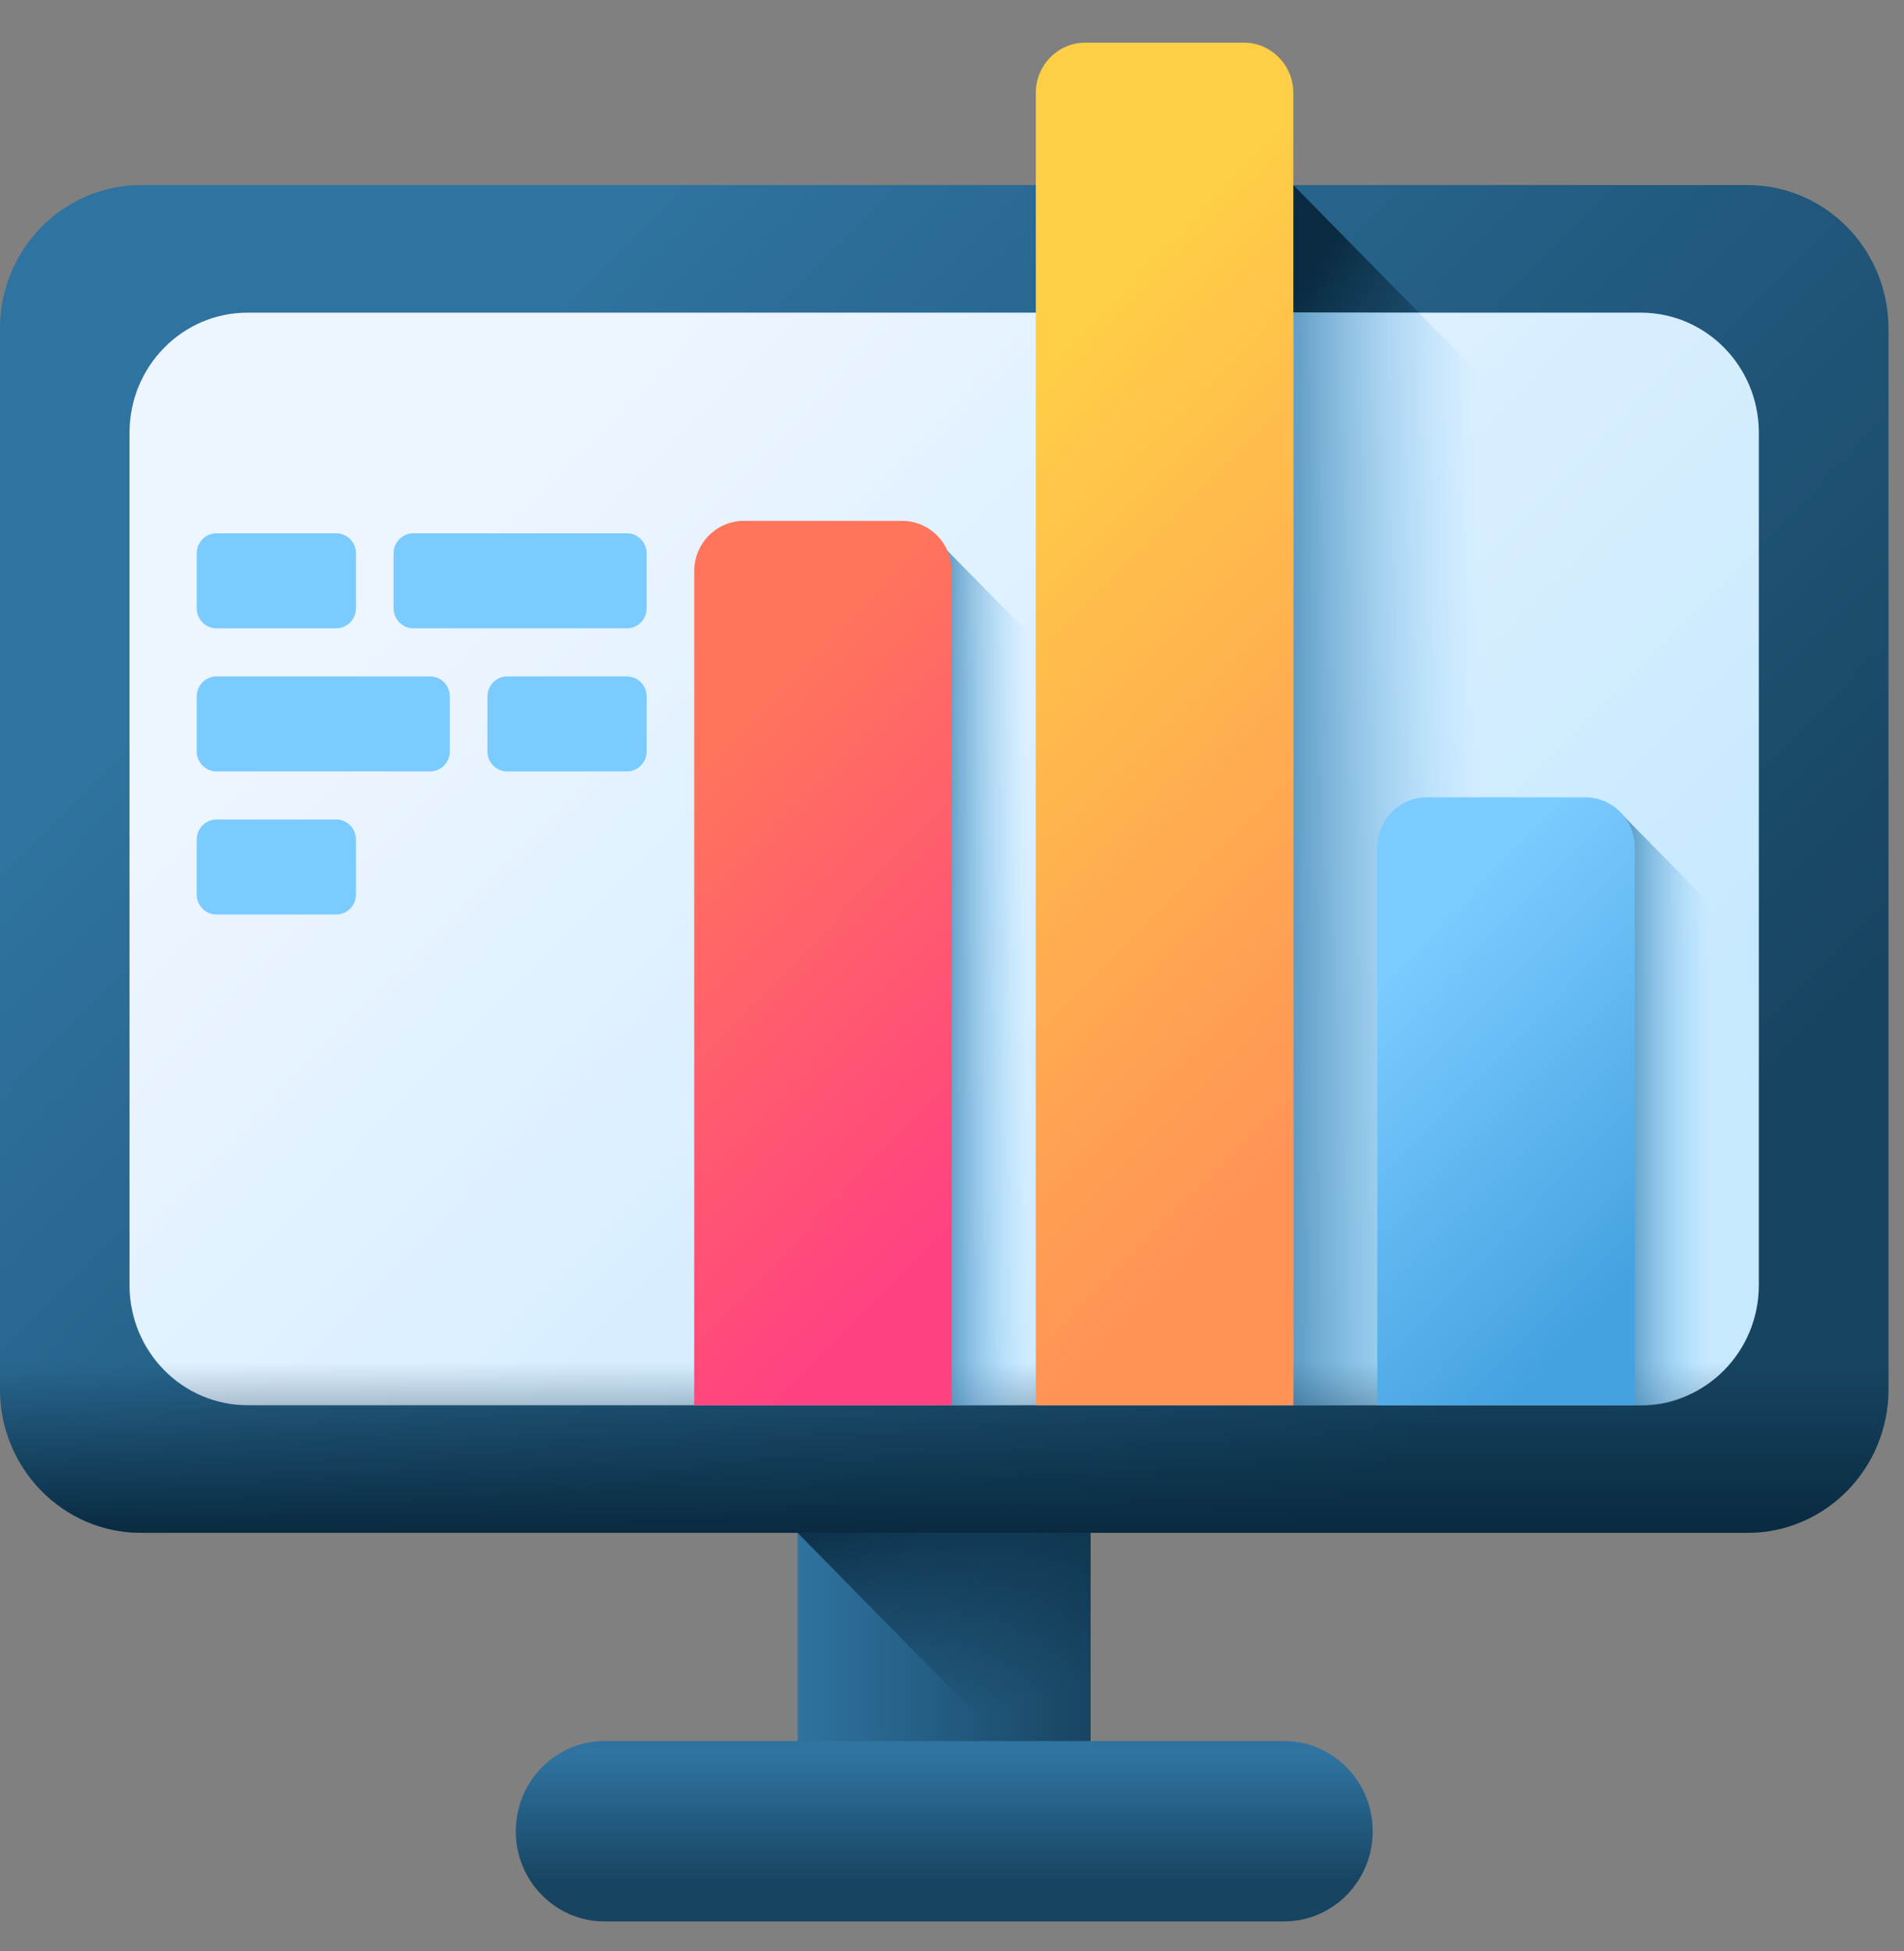 <svg width="41" height="42" viewBox="0 0 41 42" fill="none" xmlns="http://www.w3.org/2000/svg">
<rect x="0" y="0" width="41" height="42" fill="#808080" stroke="none"/>
<path d="M17.176 30.251H23.485V38.745H17.176V30.251Z" fill="url(#paint0_linear_258_609)"/>
<path d="M27.65 41.364H13.017C11.962 41.364 11.107 40.495 11.107 39.422C11.107 38.35 11.962 37.48 13.017 37.48H27.65C28.704 37.48 29.559 38.35 29.559 39.422C29.559 40.495 28.704 41.364 27.65 41.364Z" fill="url(#paint1_linear_258_609)"/>
<path d="M17.176 32.998L22.826 38.745H23.485V30.251H17.176V32.998Z" fill="url(#paint2_linear_258_609)"/>
<path d="M37.628 32.998H3.038C1.36 32.998 0 31.615 0 29.908V7.074C0 5.367 1.36 3.984 3.038 3.984H37.628C39.306 3.984 40.666 5.367 40.666 7.074V29.908C40.666 31.615 39.306 32.998 37.628 32.998Z" fill="url(#paint3_linear_258_609)"/>
<path d="M27.85 3.984L32.453 8.666V30.251H27.85V3.984Z" fill="url(#paint4_linear_258_609)"/>
<path d="M35.334 30.251H5.33C3.927 30.251 2.789 29.094 2.789 27.666V9.315C2.789 7.888 3.927 6.731 5.33 6.731H35.334C36.737 6.731 37.874 7.888 37.874 9.315V27.666C37.874 29.094 36.737 30.251 35.334 30.251Z" fill="url(#paint5_linear_258_609)"/>
<path d="M30.55 6.731H27.85V30.251H32.453V8.666L30.55 6.731Z" fill="url(#paint6_linear_258_609)"/>
<path d="M0 27.304V29.908C0 31.614 1.36 32.998 3.038 32.998H37.628C39.306 32.998 40.666 31.614 40.666 29.908V27.304H0Z" fill="url(#paint7_linear_258_609)"/>
<path d="M20.17 11.619L22.701 14.194V30.251H20.17V11.619Z" fill="url(#paint8_linear_258_609)"/>
<path d="M34.842 17.444L37.373 20.018V28.309C37.373 29.382 36.519 30.251 35.465 30.251H34.842V17.444Z" fill="url(#paint9_linear_258_609)"/>
<path d="M20.494 30.251H14.949V12.297C14.949 11.698 15.427 11.213 16.016 11.213H19.428C20.017 11.213 20.494 11.698 20.494 12.297V30.251H20.494Z" fill="url(#paint10_linear_258_609)"/>
<path d="M27.85 30.251H22.305V2.003C22.305 1.404 22.782 0.918 23.371 0.918H26.783C27.372 0.918 27.85 1.403 27.85 2.003V30.251H27.85Z" fill="url(#paint11_linear_258_609)"/>
<path d="M35.203 30.251H29.658V18.249C29.658 17.65 30.136 17.164 30.725 17.164H34.137C34.726 17.164 35.203 17.65 35.203 18.249V30.251H35.203Z" fill="url(#paint12_linear_258_609)"/>
<path d="M7.24 13.526H4.661C4.427 13.526 4.236 13.333 4.236 13.094V11.914C4.236 11.675 4.427 11.481 4.661 11.481H7.24C7.475 11.481 7.665 11.675 7.665 11.914V13.094C7.665 13.333 7.475 13.526 7.24 13.526Z" fill="#7ACBFF"/>
<path d="M13.5 13.526H8.9C8.665 13.526 8.475 13.333 8.475 13.094V11.914C8.475 11.675 8.665 11.481 8.9 11.481H13.5C13.734 11.481 13.925 11.675 13.925 11.914V13.094C13.925 13.333 13.734 13.526 13.5 13.526Z" fill="#7ACBFF"/>
<path d="M10.921 16.607H13.5C13.735 16.607 13.925 16.413 13.925 16.175V14.994C13.925 14.755 13.735 14.562 13.5 14.562H10.921C10.686 14.562 10.496 14.755 10.496 14.994V16.175C10.496 16.413 10.687 16.607 10.921 16.607Z" fill="#7ACBFF"/>
<path d="M4.661 16.607H9.261C9.496 16.607 9.686 16.413 9.686 16.175V14.994C9.686 14.755 9.496 14.562 9.261 14.562H4.661C4.427 14.562 4.236 14.755 4.236 14.994V16.175C4.236 16.413 4.427 16.607 4.661 16.607Z" fill="#7ACBFF"/>
<path d="M7.24 19.687H4.661C4.427 19.687 4.236 19.494 4.236 19.255V18.075C4.236 17.836 4.427 17.642 4.661 17.642H7.24C7.475 17.642 7.665 17.836 7.665 18.075V19.255C7.665 19.494 7.475 19.687 7.24 19.687Z" fill="#7ACBFF"/>
<defs>
<linearGradient id="paint0_linear_258_609" x1="17.176" y1="34.498" x2="23.485" y2="34.498" gradientUnits="userSpaceOnUse">
<stop stop-color="#2F73A0"/>
<stop offset="1" stop-color="#174461"/>
</linearGradient>
<linearGradient id="paint1_linear_258_609" x1="20.333" y1="37.836" x2="20.333" y2="40.523" gradientUnits="userSpaceOnUse">
<stop stop-color="#2F73A0"/>
<stop offset="1" stop-color="#174461"/>
</linearGradient>
<linearGradient id="paint2_linear_258_609" x1="22.061" y1="36.524" x2="20.172" y2="31.354" gradientUnits="userSpaceOnUse">
<stop stop-color="#092A40" stop-opacity="0"/>
<stop offset="1" stop-color="#092A40"/>
</linearGradient>
<linearGradient id="paint3_linear_258_609" x1="10.192" y1="8.176" x2="32.008" y2="29.625" gradientUnits="userSpaceOnUse">
<stop stop-color="#2F73A0"/>
<stop offset="1" stop-color="#174461"/>
</linearGradient>
<linearGradient id="paint4_linear_258_609" x1="26.243" y1="16.015" x2="22.899" y2="13.796" gradientUnits="userSpaceOnUse">
<stop stop-color="#092A40" stop-opacity="0"/>
<stop offset="1" stop-color="#092A40"/>
</linearGradient>
<linearGradient id="paint5_linear_258_609" x1="11.797" y1="9.811" x2="30.156" y2="27.861" gradientUnits="userSpaceOnUse">
<stop stop-color="#EDF5FF"/>
<stop offset="1" stop-color="#C7E9FF"/>
</linearGradient>
<linearGradient id="paint6_linear_258_609" x1="31.816" y1="18.491" x2="26.752" y2="18.491" gradientUnits="userSpaceOnUse">
<stop stop-color="#7ACBFF" stop-opacity="0"/>
<stop offset="1" stop-color="#2F73A0"/>
</linearGradient>
<linearGradient id="paint7_linear_258_609" x1="20.333" y1="29.342" x2="20.333" y2="33.008" gradientUnits="userSpaceOnUse">
<stop stop-color="#092A40" stop-opacity="0"/>
<stop offset="1" stop-color="#092A40"/>
</linearGradient>
<linearGradient id="paint8_linear_258_609" x1="22.113" y1="20.935" x2="19.931" y2="20.935" gradientUnits="userSpaceOnUse">
<stop stop-color="#7ACBFF" stop-opacity="0"/>
<stop offset="1" stop-color="#2F73A0"/>
</linearGradient>
<linearGradient id="paint9_linear_258_609" x1="36.785" y1="23.847" x2="34.603" y2="23.847" gradientUnits="userSpaceOnUse">
<stop stop-color="#7ACBFF" stop-opacity="0"/>
<stop offset="1" stop-color="#2F73A0"/>
</linearGradient>
<linearGradient id="paint10_linear_258_609" x1="14.069" y1="17.334" x2="21.927" y2="25.059" gradientUnits="userSpaceOnUse">
<stop stop-color="#FF755C"/>
<stop offset="1" stop-color="#FF4181"/>
</linearGradient>
<linearGradient id="paint11_linear_258_609" x1="19.861" y1="10.596" x2="31.082" y2="21.629" gradientUnits="userSpaceOnUse">
<stop stop-color="#FFCE47"/>
<stop offset="1" stop-color="#FF9356"/>
</linearGradient>
<linearGradient id="paint12_linear_258_609" x1="29.683" y1="21.23" x2="35.595" y2="27.043" gradientUnits="userSpaceOnUse">
<stop stop-color="#7ACBFF"/>
<stop offset="1" stop-color="#45A2E0"/>
</linearGradient>
</defs>
</svg>
